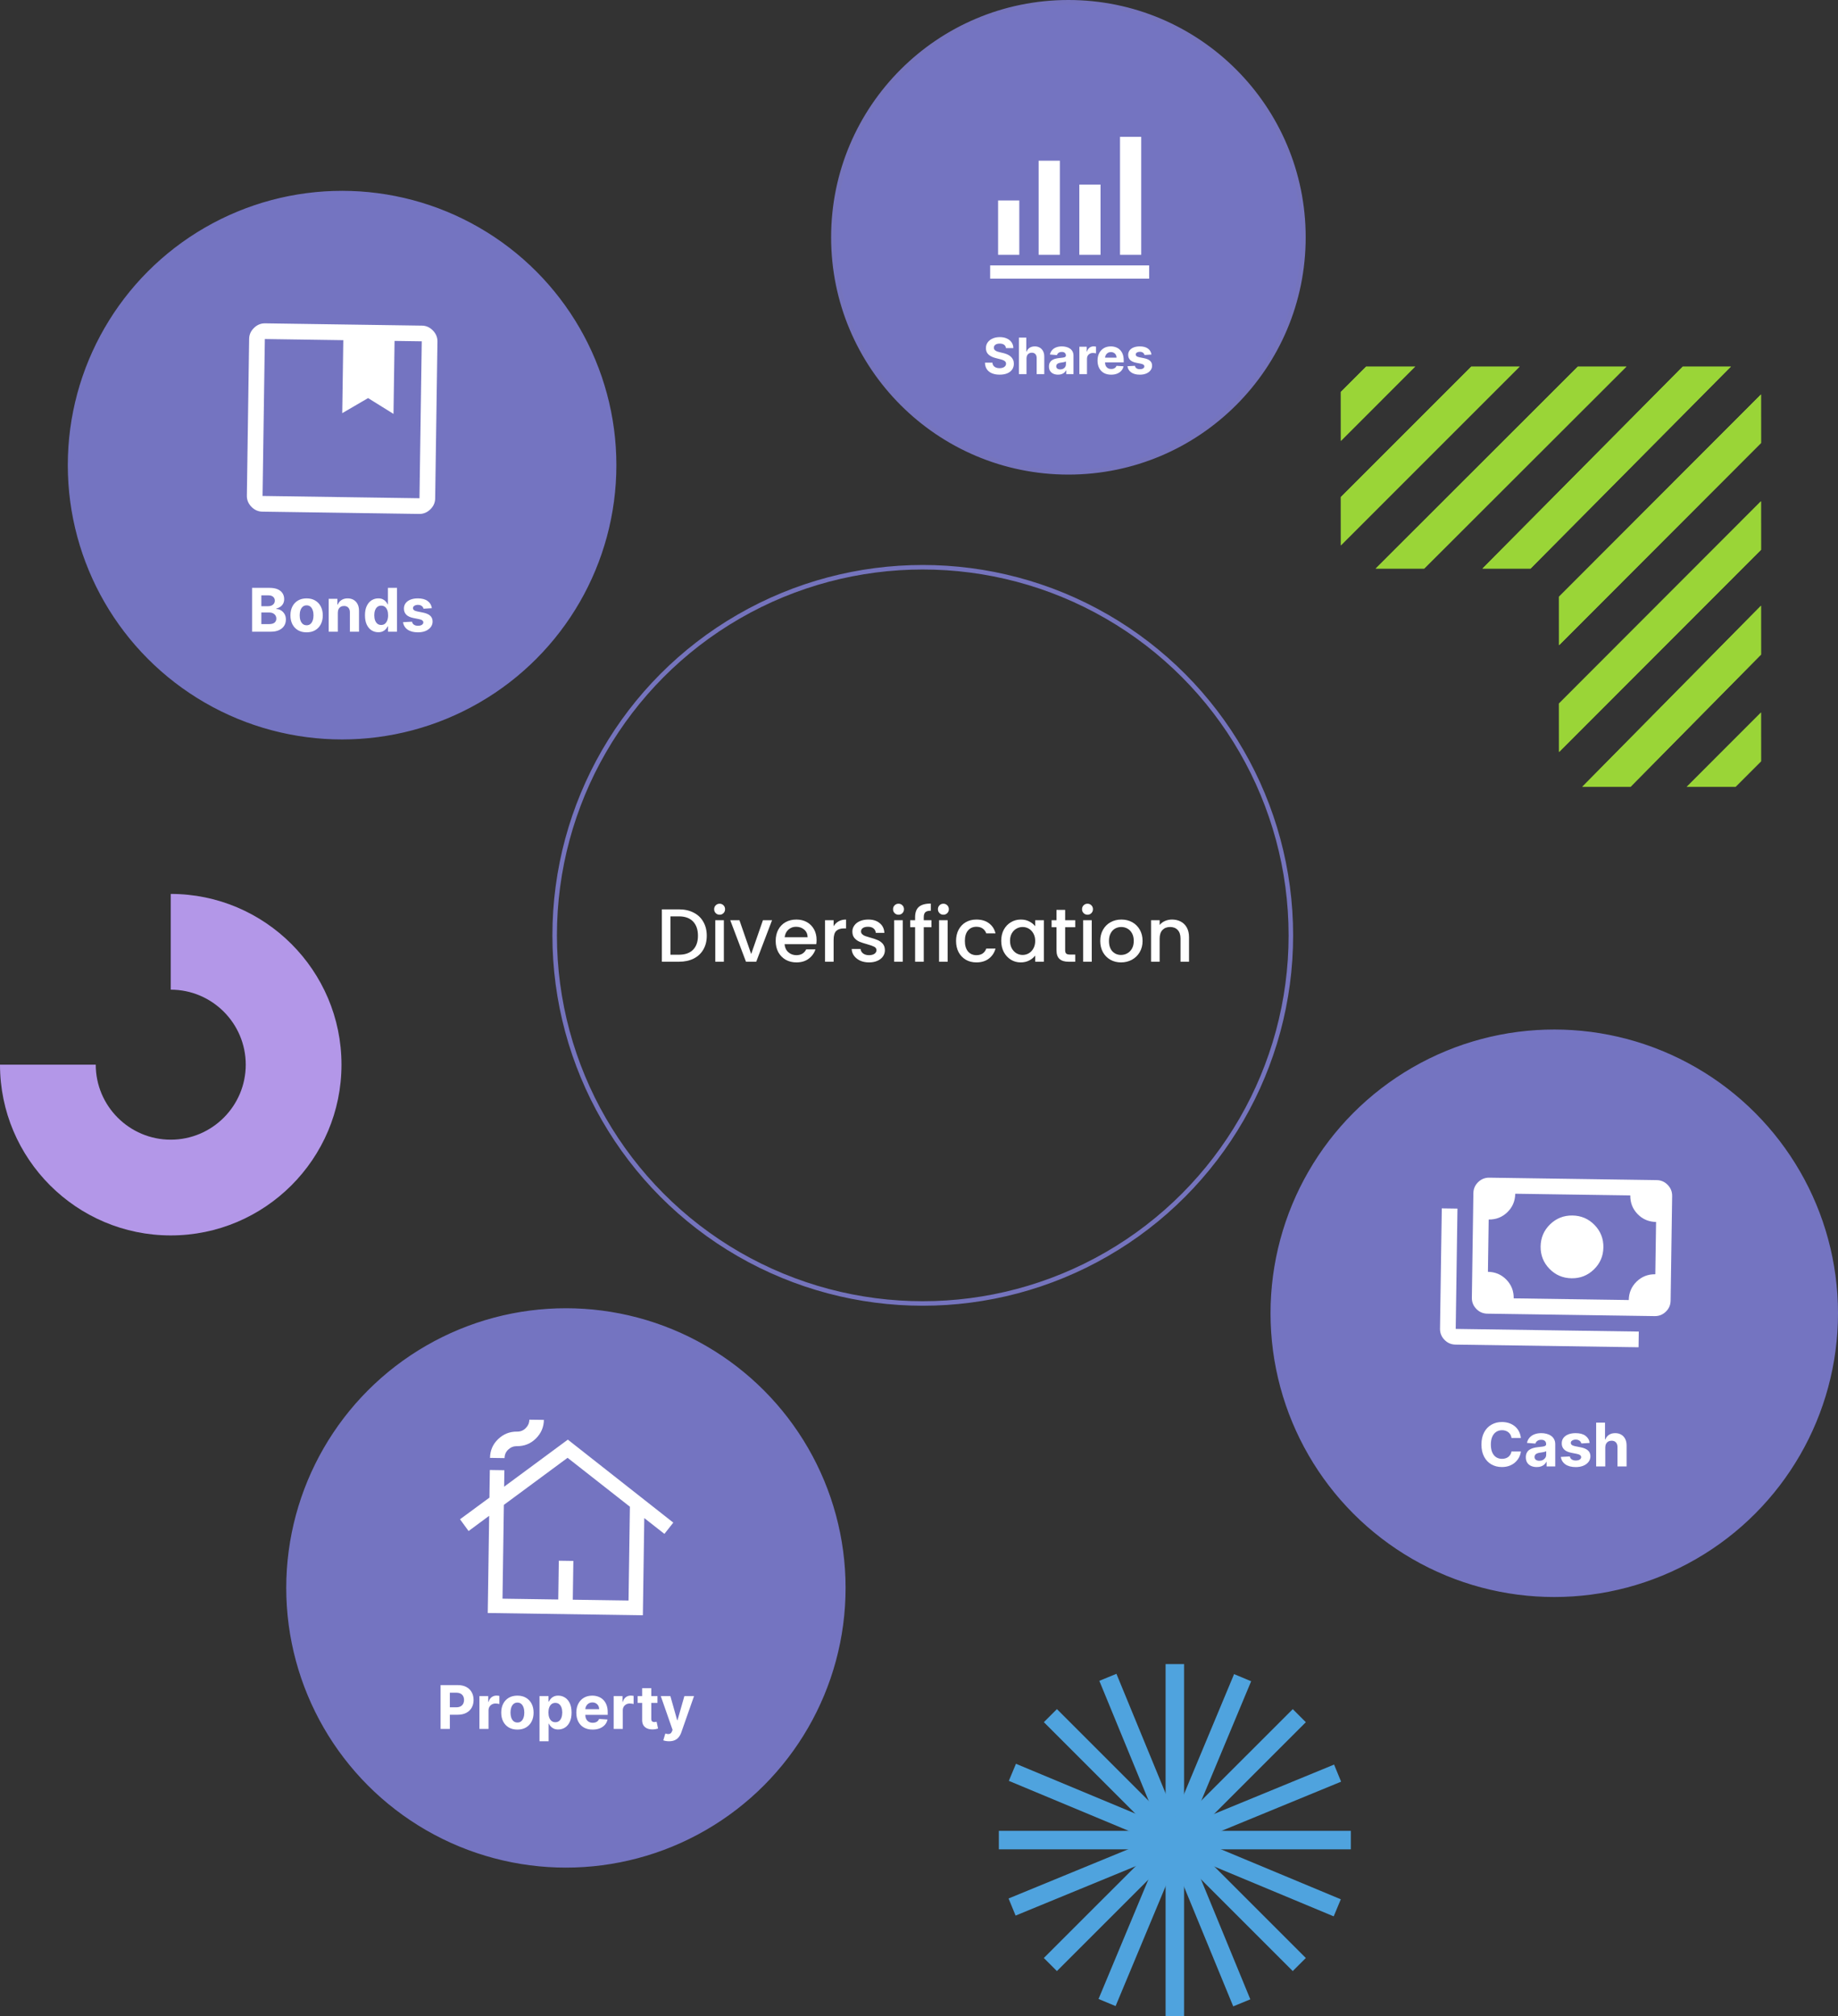 <svg width="732" height="803" viewBox="0 0 732 803" fill="none" xmlns="http://www.w3.org/2000/svg">
    <rect x="0" y="0" width="732" height="803" fill="#333333" stroke="none"/>
    <path d="M68 492C30.505 492 0 461.495 0 424H38.13C38.13 440.469 51.531 453.87 68 453.87C84.469 453.87 97.87 440.469 97.87 424C97.87 407.531 84.469 394.13 68 394.13V356C105.495 356 136 386.505 136 424C136 461.495 105.495 492 68 492Z" fill="#B397E8"/>
    <path d="M701.343 303.189L701.331 283.758L671.758 313.344L691.204 313.332L701.343 303.189Z" fill="#9AD537"/>
    <path d="M701.344 260.685L701.332 241.228L630.153 313.343L649.38 313.331L701.344 260.685Z" fill="#9AD537"/>
    <path d="M701.344 218.954L701.332 199.624L620.908 280.144L620.92 299.475L701.344 218.954Z" fill="#9AD537"/>
    <path d="M701.344 176.42L701.332 157.095L620.908 237.62L620.92 256.946L701.344 176.42Z" fill="#9AD537"/>
    <path d="M689.324 146L670.159 146.012L590.397 226.436L609.569 226.424L689.324 146Z" fill="#9AD537"/>
    <path d="M647.72 146L628.369 146.012L547.868 226.436L567.213 226.424L647.72 146Z" fill="#9AD537"/>
    <path d="M605.19 146L585.936 146.012L534 197.951L534.012 217.19L605.19 146Z" fill="#9AD537"/>
    <path d="M563.586 146L544.071 146.012L534 156.087L534.012 175.586L563.586 146Z" fill="#9AD537"/>
    <path d="M701.343 303.189L701.331 283.758L671.758 313.344L691.204 313.332L701.343 303.189Z" fill="#9AD537"/>
    <path d="M701.344 260.685L701.332 241.228L630.153 313.343L649.38 313.331L701.344 260.685Z" fill="#9AD537"/>
    <path d="M701.344 218.954L701.332 199.624L620.908 280.144L620.92 299.475L701.344 218.954Z" fill="#9AD537"/>
    <path d="M701.344 176.42L701.332 157.095L620.908 237.62L620.92 256.946L701.344 176.42Z" fill="#9AD537"/>
    <path d="M689.324 146L670.159 146.012L590.397 226.436L609.569 226.424L689.324 146Z" fill="#9AD537"/>
    <path d="M647.72 146L628.369 146.012L547.868 226.436L567.213 226.424L647.72 146Z" fill="#9AD537"/>
    <path d="M605.19 146L585.936 146.012L534 197.951L534.012 217.19L605.19 146Z" fill="#9AD537"/>
    <path d="M563.586 146L544.071 146.012L534 156.087L534.012 175.586L563.586 146Z" fill="#9AD537"/>
    <circle cx="425.5" cy="94.5" r="93.6" fill="#7474C1" stroke="#7574BD" stroke-width="1.8"/>
    <mask id="mask0_0_1" style="mask-type:alpha" maskUnits="userSpaceOnUse" x="388" y="45" width="76" height="76">
        <rect x="388" y="45" width="76" height="76" fill="#D9D9D9"/>
    </mask>
    <g mask="url(#mask0_0_1)">
        <path d="M394.334 110.972V105.694H457.667V110.972H394.334ZM397.501 101.472V79.833H405.945V101.472H397.501ZM413.651 101.472V64H422.095V101.472H413.651ZM429.853 101.472V73.5H438.298V101.472H429.853ZM446.056 101.472V54.5H454.501V101.472H446.056Z" fill="white"/>
    </g>
    <path d="M400.631 138.638C400.575 138.065 400.331 137.62 399.9 137.303C399.469 136.985 398.884 136.827 398.146 136.827C397.644 136.827 397.22 136.898 396.874 137.04C396.529 137.177 396.263 137.369 396.079 137.615C395.899 137.861 395.809 138.141 395.809 138.453C395.799 138.714 395.854 138.941 395.972 139.135C396.095 139.329 396.263 139.497 396.477 139.639C396.69 139.777 396.936 139.897 397.215 140.001C397.495 140.101 397.793 140.186 398.11 140.257L399.417 140.57C400.051 140.712 400.634 140.901 401.164 141.138C401.694 141.375 402.154 141.666 402.542 142.011C402.93 142.357 403.231 142.764 403.444 143.233C403.662 143.702 403.773 144.239 403.778 144.845C403.773 145.735 403.546 146.507 403.096 147.161C402.651 147.809 402.007 148.313 401.164 148.673C400.326 149.028 399.315 149.206 398.131 149.206C396.957 149.206 395.934 149.026 395.063 148.666C394.197 148.306 393.52 147.774 393.032 147.068C392.549 146.358 392.296 145.48 392.272 144.433H395.248C395.281 144.921 395.421 145.328 395.667 145.655C395.918 145.977 396.252 146.221 396.668 146.386C397.09 146.547 397.566 146.628 398.096 146.628C398.617 146.628 399.069 146.552 399.452 146.401C399.841 146.249 400.141 146.038 400.354 145.768C400.567 145.499 400.674 145.188 400.674 144.838C400.674 144.511 400.577 144.237 400.383 144.014C400.193 143.792 399.914 143.602 399.545 143.446C399.18 143.29 398.733 143.148 398.202 143.02L396.619 142.622C395.392 142.324 394.424 141.857 393.714 141.223C393.004 140.589 392.651 139.734 392.656 138.659C392.651 137.778 392.885 137.009 393.359 136.351C393.837 135.693 394.493 135.179 395.326 134.81C396.159 134.44 397.106 134.256 398.167 134.256C399.246 134.256 400.189 134.44 400.994 134.81C401.803 135.179 402.433 135.693 402.883 136.351C403.333 137.009 403.565 137.771 403.579 138.638H400.631ZM408.815 142.693V149H405.789V134.455H408.73V140.016H408.858C409.104 139.372 409.502 138.867 410.051 138.503C410.6 138.134 411.289 137.949 412.118 137.949C412.875 137.949 413.536 138.115 414.099 138.446C414.667 138.773 415.108 139.244 415.42 139.859C415.737 140.47 415.894 141.202 415.889 142.054V149H412.863V142.594C412.868 141.921 412.698 141.398 412.352 141.024C412.011 140.65 411.533 140.463 410.917 140.463C410.505 140.463 410.141 140.551 409.824 140.726C409.511 140.901 409.265 141.157 409.085 141.493C408.91 141.824 408.82 142.224 408.815 142.693ZM421.381 149.206C420.685 149.206 420.064 149.085 419.52 148.844C418.975 148.598 418.545 148.235 418.227 147.757C417.915 147.274 417.759 146.673 417.759 145.953C417.759 145.347 417.87 144.838 418.092 144.426C418.315 144.014 418.618 143.683 419.001 143.432C419.385 143.181 419.821 142.991 420.308 142.864C420.801 142.736 421.317 142.646 421.857 142.594C422.491 142.527 423.002 142.466 423.391 142.409C423.779 142.348 424.061 142.258 424.236 142.139C424.411 142.021 424.499 141.846 424.499 141.614V141.571C424.499 141.121 424.357 140.773 424.072 140.527C423.793 140.281 423.395 140.158 422.879 140.158C422.335 140.158 421.902 140.278 421.58 140.52C421.258 140.757 421.045 141.055 420.94 141.415L418.142 141.188C418.284 140.525 418.563 139.952 418.98 139.469C419.397 138.981 419.934 138.607 420.592 138.347C421.255 138.081 422.022 137.949 422.893 137.949C423.5 137.949 424.08 138.02 424.634 138.162C425.192 138.304 425.687 138.524 426.118 138.822C426.554 139.121 426.897 139.504 427.148 139.973C427.399 140.437 427.524 140.993 427.524 141.642V149H424.655V147.487H424.57C424.394 147.828 424.16 148.129 423.866 148.389C423.573 148.645 423.22 148.846 422.808 148.993C422.396 149.135 421.92 149.206 421.381 149.206ZM422.247 147.118C422.692 147.118 423.085 147.03 423.426 146.855C423.767 146.675 424.035 146.434 424.229 146.131C424.423 145.828 424.52 145.484 424.52 145.101V143.943C424.425 144.005 424.295 144.062 424.129 144.114C423.968 144.161 423.786 144.206 423.582 144.249C423.379 144.286 423.175 144.322 422.972 144.355C422.768 144.384 422.583 144.41 422.418 144.433C422.063 144.485 421.752 144.568 421.487 144.682C421.222 144.795 421.016 144.949 420.869 145.143C420.723 145.333 420.649 145.57 420.649 145.854C420.649 146.266 420.798 146.58 421.097 146.798C421.4 147.011 421.783 147.118 422.247 147.118ZM429.871 149V138.091H432.805V139.994H432.918C433.117 139.317 433.451 138.806 433.92 138.46C434.388 138.11 434.928 137.935 435.539 137.935C435.691 137.935 435.854 137.944 436.029 137.963C436.204 137.982 436.358 138.008 436.491 138.041V140.726C436.349 140.683 436.152 140.645 435.901 140.612C435.65 140.579 435.421 140.562 435.212 140.562C434.767 140.562 434.37 140.66 434.019 140.854C433.674 141.043 433.399 141.308 433.195 141.649C432.996 141.99 432.897 142.383 432.897 142.828V149H429.871ZM442.519 149.213C441.397 149.213 440.431 148.986 439.621 148.531C438.816 148.072 438.196 147.423 437.76 146.585C437.325 145.742 437.107 144.746 437.107 143.595C437.107 142.473 437.325 141.488 437.76 140.641C438.196 139.793 438.809 139.133 439.6 138.659C440.395 138.186 441.328 137.949 442.398 137.949C443.118 137.949 443.788 138.065 444.408 138.297C445.033 138.524 445.578 138.867 446.042 139.327C446.51 139.786 446.875 140.364 447.135 141.06C447.396 141.751 447.526 142.561 447.526 143.489V144.32H438.314V142.445H444.678C444.678 142.009 444.583 141.623 444.394 141.287C444.204 140.951 443.942 140.688 443.605 140.499C443.274 140.304 442.888 140.207 442.448 140.207C441.989 140.207 441.581 140.314 441.226 140.527C440.876 140.735 440.601 141.017 440.402 141.372C440.203 141.723 440.102 142.113 440.097 142.544V144.327C440.097 144.866 440.196 145.333 440.395 145.726C440.599 146.119 440.885 146.422 441.255 146.635C441.624 146.848 442.062 146.955 442.569 146.955C442.905 146.955 443.212 146.907 443.492 146.812C443.771 146.718 444.01 146.576 444.209 146.386C444.408 146.197 444.56 145.965 444.664 145.69L447.462 145.875C447.32 146.547 447.029 147.134 446.588 147.636C446.153 148.134 445.589 148.522 444.898 148.801C444.212 149.076 443.418 149.213 442.519 149.213ZM458.577 141.202L455.807 141.372C455.76 141.135 455.658 140.922 455.502 140.733C455.346 140.539 455.14 140.385 454.884 140.271C454.633 140.153 454.332 140.094 453.982 140.094C453.513 140.094 453.118 140.193 452.796 140.392C452.474 140.586 452.313 140.847 452.313 141.173C452.313 141.434 452.417 141.654 452.625 141.834C452.834 142.014 453.191 142.158 453.698 142.267L455.672 142.665C456.733 142.883 457.524 143.233 458.044 143.716C458.565 144.199 458.826 144.833 458.826 145.619C458.826 146.334 458.615 146.962 458.194 147.501C457.777 148.041 457.204 148.463 456.475 148.766C455.75 149.064 454.915 149.213 453.968 149.213C452.524 149.213 451.373 148.912 450.516 148.311C449.664 147.705 449.164 146.881 449.017 145.839L451.993 145.683C452.083 146.124 452.301 146.46 452.647 146.692C452.992 146.919 453.435 147.033 453.975 147.033C454.505 147.033 454.931 146.931 455.253 146.727C455.58 146.519 455.746 146.251 455.75 145.925C455.746 145.65 455.63 145.425 455.402 145.25C455.175 145.07 454.825 144.933 454.351 144.838L452.462 144.462C451.397 144.249 450.604 143.879 450.083 143.354C449.567 142.828 449.309 142.158 449.309 141.344C449.309 140.643 449.498 140.039 449.877 139.533C450.26 139.026 450.798 138.635 451.489 138.361C452.185 138.086 452.999 137.949 453.932 137.949C455.31 137.949 456.394 138.24 457.185 138.822C457.98 139.405 458.444 140.198 458.577 141.202Z" fill="white"/>
    <circle cx="225.381" cy="632.381" r="110.481" fill="#7474C1" stroke="#7474C1" stroke-width="1.8"/>
    <mask id="mask1_0_1" style="mask-type:alpha" maskUnits="userSpaceOnUse" x="178" y="561" width="95" height="95">
        <rect x="179.984" y="561.065" width="92.673" height="92.673" transform="rotate(0.834 179.984 561.065)" fill="white"/>
    </mask>
    <g mask="url(#mask1_0_1)">
        <path d="M194.25 642.371L194.814 603.664L186.616 609.724L183.208 605.04L194.919 596.425L195.079 585.421L200.87 585.506L200.775 592.069L226.149 573.323L268.148 606.373L264.607 610.859L256.589 604.563L256.026 643.27L194.25 642.371ZM200.126 636.663L222.327 636.987L222.551 621.543L228.343 621.627L228.118 637.071L250.319 637.394L250.862 600.039L226.044 580.562L200.67 599.309L200.126 636.663ZM195.149 580.595C195.192 577.635 196.275 575.141 198.396 573.112C200.517 571.083 203.026 570.09 205.921 570.132C207.289 570.152 208.442 569.686 209.381 568.734C210.32 567.782 210.799 566.663 210.818 565.376L216.609 565.46C216.567 568.356 215.499 570.834 213.404 572.896C211.309 574.957 208.786 575.966 205.837 575.923C204.55 575.905 203.417 576.351 202.439 577.262C201.46 578.173 200.961 579.312 200.941 580.679L195.149 580.595Z" fill="white"/>
    </g>
    <path d="M175.465 688.538V671.084H182.351C183.675 671.084 184.803 671.336 185.735 671.842C186.667 672.342 187.377 673.038 187.865 673.93C188.36 674.816 188.607 675.839 188.607 676.998C188.607 678.157 188.357 679.18 187.857 680.066C187.357 680.953 186.632 681.643 185.684 682.138C184.74 682.632 183.598 682.879 182.257 682.879H177.868V679.922H181.661C182.371 679.922 182.956 679.799 183.417 679.555C183.882 679.305 184.229 678.961 184.456 678.524C184.689 678.081 184.806 677.572 184.806 676.998C184.806 676.419 184.689 675.913 184.456 675.481C184.229 675.044 183.882 674.706 183.417 674.467C182.951 674.223 182.36 674.101 181.644 674.101H179.155V688.538H175.465ZM190.936 688.538V675.447H194.456V677.731H194.592C194.831 676.919 195.231 676.305 195.794 675.89C196.356 675.47 197.004 675.26 197.737 675.26C197.919 675.26 198.115 675.271 198.325 675.294C198.535 675.316 198.72 675.348 198.879 675.388V678.609C198.708 678.558 198.473 678.513 198.172 678.473C197.87 678.433 197.595 678.413 197.345 678.413C196.811 678.413 196.333 678.53 195.913 678.763C195.498 678.99 195.169 679.308 194.924 679.717C194.686 680.126 194.566 680.598 194.566 681.132V688.538H190.936ZM206.061 688.794C204.738 688.794 203.593 688.513 202.627 687.95C201.667 687.382 200.925 686.592 200.402 685.581C199.88 684.564 199.618 683.385 199.618 682.044C199.618 680.691 199.88 679.51 200.402 678.498C200.925 677.481 201.667 676.691 202.627 676.129C203.593 675.561 204.738 675.277 206.061 675.277C207.385 675.277 208.527 675.561 209.488 676.129C210.453 676.691 211.198 677.481 211.721 678.498C212.243 679.51 212.505 680.691 212.505 682.044C212.505 683.385 212.243 684.564 211.721 685.581C211.198 686.592 210.453 687.382 209.488 687.95C208.527 688.513 207.385 688.794 206.061 688.794ZM206.078 685.981C206.681 685.981 207.184 685.811 207.587 685.47C207.99 685.123 208.294 684.652 208.499 684.055C208.709 683.459 208.814 682.78 208.814 682.018C208.814 681.257 208.709 680.578 208.499 679.981C208.294 679.385 207.99 678.913 207.587 678.566C207.184 678.22 206.681 678.047 206.078 678.047C205.471 678.047 204.959 678.22 204.544 678.566C204.135 678.913 203.826 679.385 203.615 679.981C203.411 680.578 203.309 681.257 203.309 682.018C203.309 682.78 203.411 683.459 203.615 684.055C203.826 684.652 204.135 685.123 204.544 685.47C204.959 685.811 205.471 685.981 206.078 685.981ZM214.865 693.447V675.447H218.445V677.646H218.607C218.766 677.294 218.996 676.936 219.297 676.572C219.604 676.203 220.002 675.896 220.49 675.652C220.985 675.402 221.598 675.277 222.331 675.277C223.286 675.277 224.167 675.527 224.973 676.027C225.78 676.521 226.425 677.268 226.908 678.268C227.391 679.263 227.632 680.51 227.632 682.01C227.632 683.47 227.397 684.703 226.925 685.709C226.459 686.709 225.823 687.467 225.016 687.984C224.215 688.495 223.317 688.751 222.323 688.751C221.618 688.751 221.019 688.635 220.525 688.402C220.036 688.169 219.635 687.876 219.323 687.524C219.01 687.166 218.772 686.805 218.607 686.441H218.496V693.447H214.865ZM218.419 681.993C218.419 682.771 218.527 683.45 218.743 684.03C218.959 684.609 219.272 685.061 219.681 685.385C220.09 685.703 220.587 685.862 221.172 685.862C221.763 685.862 222.263 685.7 222.672 685.376C223.081 685.047 223.391 684.592 223.601 684.013C223.817 683.427 223.925 682.754 223.925 681.993C223.925 681.237 223.82 680.572 223.61 679.998C223.4 679.424 223.09 678.976 222.681 678.652C222.272 678.328 221.769 678.166 221.172 678.166C220.581 678.166 220.081 678.322 219.672 678.635C219.269 678.947 218.959 679.39 218.743 679.964C218.527 680.538 218.419 681.214 218.419 681.993ZM236.019 688.794C234.672 688.794 233.513 688.521 232.542 687.976C231.576 687.424 230.831 686.646 230.309 685.64C229.786 684.629 229.525 683.433 229.525 682.052C229.525 680.706 229.786 679.524 230.309 678.507C230.831 677.49 231.567 676.697 232.516 676.129C233.471 675.561 234.59 675.277 235.874 675.277C236.738 675.277 237.542 675.416 238.286 675.694C239.036 675.967 239.689 676.379 240.246 676.93C240.809 677.481 241.246 678.174 241.559 679.01C241.871 679.839 242.027 680.811 242.027 681.924V682.922H230.973V680.672H238.61C238.61 680.149 238.496 679.686 238.269 679.282C238.042 678.879 237.726 678.564 237.323 678.336C236.925 678.103 236.462 677.987 235.934 677.987C235.382 677.987 234.894 678.115 234.468 678.37C234.047 678.62 233.718 678.959 233.479 679.385C233.24 679.805 233.118 680.274 233.113 680.791V682.93C233.113 683.578 233.232 684.138 233.471 684.609C233.715 685.081 234.059 685.444 234.502 685.7C234.945 685.956 235.471 686.084 236.078 686.084C236.482 686.084 236.851 686.027 237.186 685.913C237.522 685.799 237.809 685.629 238.047 685.402C238.286 685.174 238.468 684.896 238.593 684.566L241.951 684.788C241.78 685.595 241.431 686.299 240.902 686.902C240.38 687.498 239.703 687.964 238.874 688.299C238.05 688.629 237.098 688.794 236.019 688.794ZM244.397 688.538V675.447H247.917V677.731H248.053C248.292 676.919 248.692 676.305 249.255 675.89C249.817 675.47 250.465 675.26 251.198 675.26C251.38 675.26 251.576 675.271 251.786 675.294C251.996 675.316 252.181 675.348 252.34 675.388V678.609C252.169 678.558 251.934 678.513 251.632 678.473C251.331 678.433 251.056 678.413 250.806 678.413C250.272 678.413 249.794 678.53 249.374 678.763C248.959 678.99 248.63 679.308 248.385 679.717C248.147 680.126 248.027 680.598 248.027 681.132V688.538H244.397ZM261.836 675.447V678.174H253.953V675.447H261.836ZM255.743 672.311H259.373V684.515C259.373 684.851 259.424 685.112 259.527 685.299C259.629 685.481 259.771 685.609 259.953 685.683C260.14 685.757 260.356 685.794 260.6 685.794C260.771 685.794 260.941 685.78 261.112 685.751C261.282 685.717 261.413 685.691 261.504 685.674L262.075 688.376C261.893 688.433 261.637 688.498 261.308 688.572C260.978 688.652 260.578 688.7 260.106 688.717C259.231 688.751 258.464 688.635 257.805 688.368C257.152 688.101 256.643 687.686 256.279 687.123C255.916 686.561 255.737 685.851 255.743 684.993V672.311ZM266.443 693.447C265.983 693.447 265.551 693.41 265.147 693.336C264.75 693.268 264.42 693.18 264.159 693.072L264.977 690.362C265.403 690.493 265.787 690.564 266.127 690.575C266.474 690.586 266.772 690.507 267.022 690.336C267.278 690.166 267.485 689.876 267.645 689.467L267.858 688.913L263.162 675.447H266.98L269.69 685.061H269.826L272.562 675.447H276.406L271.318 689.953C271.074 690.657 270.741 691.271 270.321 691.794C269.906 692.322 269.38 692.728 268.744 693.013C268.108 693.302 267.341 693.447 266.443 693.447Z" fill="white"/>
    <circle cx="619" cy="523" r="111.845" fill="#7474C1" stroke="#7474C1" stroke-width="2.311"/>
    <path d="M605.707 572.656H601.974C601.906 572.173 601.766 571.744 601.556 571.369C601.346 570.989 601.076 570.665 600.746 570.398C600.417 570.131 600.036 569.926 599.604 569.784C599.178 569.642 598.715 569.571 598.215 569.571C597.312 569.571 596.525 569.795 595.854 570.244C595.184 570.687 594.664 571.335 594.295 572.188C593.925 573.034 593.741 574.062 593.741 575.273C593.741 576.517 593.925 577.562 594.295 578.409C594.67 579.256 595.192 579.895 595.863 580.327C596.533 580.759 597.309 580.974 598.19 580.974C598.684 580.974 599.141 580.909 599.562 580.778C599.988 580.648 600.366 580.457 600.695 580.207C601.025 579.952 601.298 579.642 601.513 579.278C601.735 578.915 601.888 578.5 601.974 578.034L605.707 578.051C605.61 578.852 605.369 579.625 604.982 580.369C604.602 581.108 604.087 581.77 603.44 582.355C602.798 582.935 602.031 583.395 601.138 583.736C600.252 584.071 599.249 584.239 598.13 584.239C596.573 584.239 595.181 583.886 593.954 583.182C592.732 582.477 591.766 581.457 591.056 580.122C590.352 578.787 589.999 577.17 589.999 575.273C589.999 573.369 590.357 571.75 591.073 570.415C591.789 569.08 592.761 568.062 593.988 567.364C595.215 566.659 596.596 566.307 598.13 566.307C599.141 566.307 600.079 566.449 600.942 566.733C601.812 567.017 602.582 567.432 603.252 567.977C603.923 568.517 604.468 569.179 604.888 569.963C605.315 570.747 605.587 571.645 605.707 572.656ZM612.018 584.247C611.183 584.247 610.438 584.102 609.785 583.812C609.131 583.517 608.614 583.082 608.234 582.509C607.859 581.929 607.671 581.207 607.671 580.344C607.671 579.616 607.805 579.006 608.072 578.511C608.339 578.017 608.702 577.619 609.163 577.318C609.623 577.017 610.146 576.79 610.731 576.636C611.322 576.483 611.941 576.375 612.589 576.312C613.35 576.233 613.964 576.159 614.43 576.091C614.896 576.017 615.234 575.909 615.444 575.767C615.654 575.625 615.759 575.415 615.759 575.136V575.085C615.759 574.545 615.589 574.128 615.248 573.832C614.913 573.537 614.435 573.389 613.816 573.389C613.163 573.389 612.643 573.534 612.256 573.824C611.87 574.108 611.614 574.466 611.489 574.898L608.131 574.625C608.302 573.83 608.637 573.142 609.137 572.562C609.637 571.977 610.282 571.528 611.072 571.216C611.867 570.898 612.788 570.739 613.833 570.739C614.56 570.739 615.256 570.824 615.921 570.994C616.592 571.165 617.185 571.429 617.702 571.787C618.225 572.145 618.637 572.605 618.938 573.168C619.239 573.724 619.39 574.392 619.39 575.17V584H615.947V582.185H615.844C615.634 582.594 615.353 582.955 615.001 583.267C614.648 583.574 614.225 583.815 613.731 583.991C613.237 584.162 612.665 584.247 612.018 584.247ZM613.058 581.741C613.592 581.741 614.063 581.636 614.472 581.426C614.881 581.21 615.202 580.92 615.435 580.557C615.668 580.193 615.785 579.781 615.785 579.321V577.932C615.671 578.006 615.515 578.074 615.316 578.136C615.123 578.193 614.904 578.247 614.66 578.298C614.415 578.344 614.171 578.386 613.927 578.426C613.683 578.46 613.461 578.491 613.262 578.52C612.836 578.582 612.464 578.682 612.146 578.818C611.827 578.955 611.58 579.139 611.404 579.372C611.228 579.599 611.14 579.884 611.14 580.224C611.14 580.719 611.319 581.097 611.677 581.358C612.04 581.614 612.501 581.741 613.058 581.741ZM633.099 574.642L629.775 574.847C629.718 574.562 629.596 574.307 629.408 574.08C629.221 573.847 628.974 573.662 628.667 573.526C628.366 573.384 628.005 573.312 627.585 573.312C627.022 573.312 626.548 573.432 626.161 573.67C625.775 573.903 625.582 574.216 625.582 574.608C625.582 574.92 625.707 575.185 625.957 575.401C626.207 575.616 626.636 575.79 627.244 575.92L629.613 576.398C630.886 576.659 631.835 577.08 632.46 577.659C633.085 578.239 633.397 579 633.397 579.943C633.397 580.801 633.144 581.554 632.638 582.202C632.138 582.849 631.451 583.355 630.576 583.719C629.707 584.077 628.704 584.256 627.567 584.256C625.835 584.256 624.454 583.895 623.425 583.173C622.403 582.446 621.803 581.457 621.627 580.207L625.198 580.02C625.306 580.548 625.567 580.952 625.982 581.23C626.397 581.503 626.928 581.639 627.576 581.639C628.212 581.639 628.724 581.517 629.11 581.273C629.502 581.023 629.701 580.702 629.707 580.31C629.701 579.98 629.562 579.71 629.289 579.5C629.016 579.284 628.596 579.119 628.028 579.006L625.761 578.554C624.482 578.298 623.531 577.855 622.906 577.224C622.286 576.594 621.977 575.79 621.977 574.812C621.977 573.972 622.204 573.247 622.658 572.639C623.119 572.031 623.763 571.562 624.593 571.233C625.428 570.903 626.406 570.739 627.525 570.739C629.178 570.739 630.479 571.088 631.428 571.787C632.383 572.486 632.94 573.437 633.099 574.642ZM639.314 576.432V584H635.683V566.545H639.212V573.219H639.365C639.661 572.446 640.138 571.841 640.797 571.403C641.456 570.96 642.283 570.739 643.277 570.739C644.186 570.739 644.979 570.938 645.655 571.335C646.337 571.727 646.865 572.293 647.24 573.031C647.621 573.764 647.808 574.642 647.803 575.665V584H644.172V576.312C644.178 575.506 643.973 574.878 643.558 574.429C643.149 573.98 642.575 573.756 641.837 573.756C641.342 573.756 640.905 573.861 640.524 574.071C640.149 574.281 639.854 574.588 639.638 574.991C639.428 575.389 639.32 575.869 639.314 576.432Z" fill="white"/>
    <mask id="mask2_0_1" style="mask-type:alpha" maskUnits="userSpaceOnUse" x="569" y="452" width="102" height="102">
        <rect x="570.455" y="452" width="100" height="100" transform="rotate(0.834 570.455 452)" fill="white"/>
    </mask>
    <g mask="url(#mask2_0_1)">
        <path d="M625.882 509.063C622.41 509.012 619.477 507.754 617.082 505.289C614.687 502.823 613.514 499.854 613.565 496.382C613.616 492.911 614.874 489.977 617.339 487.582C619.805 485.187 622.774 484.015 626.246 484.066C629.717 484.116 632.651 485.374 635.046 487.84C637.441 490.305 638.613 493.274 638.562 496.746C638.512 500.218 637.254 503.151 634.788 505.546C632.322 507.941 629.354 509.113 625.882 509.063ZM592.34 523.16C590.621 523.135 589.159 522.501 587.953 521.26C586.747 520.018 586.156 518.538 586.181 516.819L586.788 475.157C586.813 473.439 587.446 471.976 588.688 470.77C589.929 469.564 591.409 468.974 593.128 468.999L659.788 469.969C661.506 469.994 662.968 470.627 664.174 471.869C665.38 473.11 665.971 474.59 665.946 476.309L665.34 517.971C665.315 519.69 664.681 521.152 663.44 522.358C662.198 523.564 660.718 524.155 658.999 524.13L592.34 523.16ZM602.846 517.062L648.675 517.729C648.717 514.812 649.76 512.362 651.803 510.378C653.846 508.393 656.326 507.422 659.242 507.465L659.545 486.634C656.629 486.591 654.178 485.548 652.194 483.506C650.21 481.463 649.239 478.983 649.281 476.067L603.453 475.4C603.41 478.316 602.367 480.766 600.324 482.751C598.281 484.735 595.802 485.706 592.885 485.664L592.582 506.495C595.499 506.537 597.949 507.58 599.933 509.623C601.918 511.666 602.889 514.146 602.846 517.062ZM652.568 536.537L579.659 535.477C577.941 535.452 576.478 534.818 575.272 533.577C574.066 532.335 573.476 530.855 573.501 529.136L574.198 481.225L580.447 481.316L579.75 529.227L652.659 530.288L652.568 536.537Z" fill="white"/>
    </g>
    <path d="M471.572 662.714H464.209V802.891H471.572V662.714Z" fill="#4FA3DE"/>
    <path d="M537.978 729.121H397.801V736.485H537.978V729.121Z" fill="#4FA3DE"/>
    <path d="M514.857 680.653L415.719 779.756L420.925 784.964L520.062 685.86L514.857 680.653Z" fill="#4FA3DE"/>
    <path d="M420.933 680.638L415.727 685.845L514.847 784.965L520.054 779.759L420.933 680.638Z" fill="#4FA3DE"/>
    <path d="M491.484 666.708L437.502 796.075L444.297 798.91L498.28 669.544L491.484 666.708Z" fill="#4FA3DE"/>
    <path d="M404.614 702.42L401.779 709.216L531.155 763.176L533.99 756.38L404.614 702.42Z" fill="#4FA3DE"/>
    <path d="M531.308 702.731L401.67 756.058L404.471 762.868L534.109 709.541L531.308 702.731Z" fill="#4FA3DE"/>
    <path d="M444.628 666.58L437.818 669.381L491.145 799.019L497.955 796.218L444.628 666.58Z" fill="#4FA3DE"/>
    <circle cx="136.24" cy="185.24" r="108.049" fill="#7474C1" stroke="#7474C1" stroke-width="2.381"/>
    <path d="M100.392 251.566V234.112H107.381C108.665 234.112 109.736 234.302 110.594 234.683C111.452 235.064 112.097 235.592 112.528 236.268C112.96 236.939 113.176 237.711 113.176 238.586C113.176 239.268 113.04 239.868 112.767 240.385C112.494 240.896 112.119 241.316 111.642 241.646C111.17 241.97 110.631 242.2 110.023 242.336V242.507C110.688 242.535 111.31 242.723 111.889 243.069C112.474 243.416 112.949 243.902 113.312 244.527C113.676 245.146 113.858 245.885 113.858 246.743C113.858 247.669 113.628 248.495 113.168 249.223C112.713 249.944 112.04 250.515 111.148 250.936C110.256 251.356 109.156 251.566 107.849 251.566H100.392ZM104.082 248.549H107.091C108.119 248.549 108.869 248.353 109.341 247.961C109.813 247.564 110.048 247.035 110.048 246.376C110.048 245.893 109.932 245.467 109.699 245.098C109.466 244.728 109.134 244.439 108.702 244.228C108.276 244.018 107.767 243.913 107.176 243.913H104.082V248.549ZM104.082 241.416H106.818C107.324 241.416 107.773 241.328 108.165 241.152C108.563 240.97 108.875 240.714 109.102 240.385C109.335 240.055 109.452 239.66 109.452 239.2C109.452 238.569 109.227 238.061 108.778 237.674C108.335 237.288 107.705 237.095 106.886 237.095H104.082V241.416ZM122.106 251.822C120.782 251.822 119.637 251.541 118.671 250.978C117.711 250.41 116.969 249.62 116.447 248.609C115.924 247.592 115.663 246.413 115.663 245.072C115.663 243.72 115.924 242.538 116.447 241.527C116.969 240.51 117.711 239.72 118.671 239.157C119.637 238.589 120.782 238.305 122.106 238.305C123.43 238.305 124.572 238.589 125.532 239.157C126.498 239.72 127.242 240.51 127.765 241.527C128.288 242.538 128.549 243.72 128.549 245.072C128.549 246.413 128.288 247.592 127.765 248.609C127.242 249.62 126.498 250.41 125.532 250.978C124.572 251.541 123.43 251.822 122.106 251.822ZM122.123 249.01C122.725 249.01 123.228 248.839 123.631 248.498C124.035 248.152 124.339 247.68 124.543 247.083C124.754 246.487 124.859 245.808 124.859 245.047C124.859 244.285 124.754 243.606 124.543 243.01C124.339 242.413 124.035 241.941 123.631 241.595C123.228 241.248 122.725 241.075 122.123 241.075C121.515 241.075 121.004 241.248 120.589 241.595C120.18 241.941 119.87 242.413 119.66 243.01C119.455 243.606 119.353 244.285 119.353 245.047C119.353 245.808 119.455 246.487 119.66 247.083C119.87 247.68 120.18 248.152 120.589 248.498C121.004 248.839 121.515 249.01 122.123 249.01ZM134.54 243.998V251.566H130.91V238.475H134.37V240.785H134.523C134.813 240.024 135.299 239.422 135.981 238.978C136.663 238.529 137.489 238.305 138.461 238.305C139.37 238.305 140.163 238.504 140.839 238.902C141.515 239.299 142.04 239.868 142.415 240.606C142.79 241.339 142.978 242.214 142.978 243.231V251.566H139.347V243.879C139.353 243.078 139.148 242.453 138.734 242.004C138.319 241.549 137.748 241.322 137.021 241.322C136.532 241.322 136.1 241.427 135.725 241.637C135.356 241.848 135.066 242.154 134.856 242.558C134.651 242.956 134.546 243.436 134.54 243.998ZM150.663 251.779C149.669 251.779 148.768 251.524 147.962 251.012C147.161 250.495 146.524 249.737 146.053 248.737C145.587 247.731 145.354 246.498 145.354 245.038C145.354 243.538 145.595 242.291 146.078 241.297C146.561 240.297 147.203 239.549 148.004 239.055C148.811 238.555 149.695 238.305 150.655 238.305C151.388 238.305 151.999 238.43 152.487 238.68C152.982 238.924 153.379 239.231 153.68 239.6C153.987 239.964 154.22 240.322 154.379 240.674H154.49V234.112H158.112V251.566H154.533V249.47H154.379C154.209 249.833 153.967 250.194 153.655 250.552C153.348 250.904 152.947 251.197 152.453 251.43C151.964 251.663 151.368 251.779 150.663 251.779ZM151.814 248.89C152.399 248.89 152.893 248.731 153.297 248.413C153.706 248.089 154.018 247.637 154.234 247.058C154.456 246.478 154.567 245.799 154.567 245.021C154.567 244.243 154.459 243.566 154.243 242.993C154.027 242.419 153.714 241.975 153.305 241.663C152.896 241.35 152.399 241.194 151.814 241.194C151.217 241.194 150.714 241.356 150.305 241.68C149.896 242.004 149.587 242.453 149.376 243.027C149.166 243.6 149.061 244.265 149.061 245.021C149.061 245.782 149.166 246.456 149.376 247.041C149.592 247.62 149.902 248.075 150.305 248.404C150.714 248.728 151.217 248.89 151.814 248.89ZM171.989 242.208L168.665 242.413C168.609 242.129 168.487 241.873 168.299 241.646C168.112 241.413 167.864 241.228 167.558 241.092C167.256 240.95 166.896 240.879 166.475 240.879C165.913 240.879 165.438 240.998 165.052 241.237C164.665 241.47 164.472 241.782 164.472 242.174C164.472 242.487 164.597 242.751 164.847 242.967C165.097 243.183 165.526 243.356 166.134 243.487L168.504 243.964C169.776 244.225 170.725 244.646 171.35 245.225C171.975 245.805 172.288 246.566 172.288 247.51C172.288 248.368 172.035 249.12 171.529 249.768C171.029 250.416 170.342 250.922 169.467 251.285C168.597 251.643 167.594 251.822 166.458 251.822C164.725 251.822 163.344 251.461 162.316 250.74C161.293 250.012 160.694 249.024 160.518 247.774L164.089 247.586C164.197 248.115 164.458 248.518 164.873 248.797C165.288 249.069 165.819 249.206 166.467 249.206C167.103 249.206 167.614 249.083 168.001 248.839C168.393 248.589 168.592 248.268 168.597 247.876C168.592 247.547 168.452 247.277 168.18 247.066C167.907 246.85 167.487 246.686 166.918 246.572L164.651 246.12C163.373 245.865 162.421 245.422 161.796 244.791C161.177 244.16 160.867 243.356 160.867 242.379C160.867 241.538 161.094 240.814 161.549 240.206C162.009 239.598 162.654 239.129 163.484 238.799C164.319 238.47 165.296 238.305 166.415 238.305C168.069 238.305 169.37 238.654 170.319 239.353C171.273 240.052 171.83 241.004 171.989 242.208Z" fill="white"/>
    <mask id="mask3_0_1" style="mask-type:alpha" maskUnits="userSpaceOnUse" x="85" y="116" width="102" height="102">
        <rect x="87" y="116" width="100" height="100" transform="rotate(0.834 87 116)" fill="#D9D9D9"/>
    </mask>
    <g mask="url(#mask3_0_1)">
        <path d="M104.475 203.762C102.808 203.738 101.359 203.092 100.127 201.824C98.896 200.555 98.292 199.088 98.316 197.422L99.225 134.928C99.25 133.262 99.896 131.813 101.164 130.581C102.432 129.349 103.899 128.746 105.566 128.77L168.059 129.679C169.726 129.703 171.175 130.35 172.406 131.618C173.638 132.886 174.242 134.353 174.218 136.019L173.308 198.513C173.284 200.179 172.638 201.628 171.37 202.86C170.102 204.092 168.634 204.695 166.968 204.671L104.475 203.762ZM105.475 135.019L104.566 197.513L167.059 198.422L167.968 135.929L157.136 135.771L156.713 164.83L146.595 158.537L136.299 164.533L136.722 135.474L105.475 135.019Z" fill="white"/>
    </g>
    <path d="M270.407 362.15C272.627 362.15 274.567 362.58 276.227 363.44C277.907 364.28 279.197 365.5 280.097 367.1C281.017 368.68 281.477 370.53 281.477 372.65C281.477 374.77 281.017 376.61 280.097 378.17C279.197 379.73 277.907 380.93 276.227 381.77C274.567 382.59 272.627 383 270.407 383H263.597V362.15H270.407ZM270.407 380.21C272.847 380.21 274.717 379.55 276.017 378.23C277.317 376.91 277.967 375.05 277.967 372.65C277.967 370.23 277.317 368.34 276.017 366.98C274.717 365.62 272.847 364.94 270.407 364.94H267.017V380.21H270.407ZM286.606 364.28C285.986 364.28 285.466 364.07 285.046 363.65C284.626 363.23 284.416 362.71 284.416 362.09C284.416 361.47 284.626 360.95 285.046 360.53C285.466 360.11 285.986 359.9 286.606 359.9C287.206 359.9 287.716 360.11 288.136 360.53C288.556 360.95 288.766 361.47 288.766 362.09C288.766 362.71 288.556 363.23 288.136 363.65C287.716 364.07 287.206 364.28 286.606 364.28ZM288.286 366.47V383H284.866V366.47H288.286ZM299.166 379.94L303.846 366.47H307.476L301.176 383H297.096L290.826 366.47H294.486L299.166 379.94ZM325.212 374.33C325.212 374.95 325.172 375.51 325.092 376.01H312.462C312.562 377.33 313.052 378.39 313.932 379.19C314.812 379.99 315.892 380.39 317.172 380.39C319.012 380.39 320.312 379.62 321.072 378.08H324.762C324.262 379.6 323.352 380.85 322.032 381.83C320.732 382.79 319.112 383.27 317.172 383.27C315.592 383.27 314.172 382.92 312.912 382.22C311.672 381.5 310.692 380.5 309.972 379.22C309.272 377.92 308.922 376.42 308.922 374.72C308.922 373.02 309.262 371.53 309.942 370.25C310.642 368.95 311.612 367.95 312.852 367.25C314.112 366.55 315.552 366.2 317.172 366.2C318.732 366.2 320.122 366.54 321.342 367.22C322.562 367.9 323.512 368.86 324.192 370.1C324.872 371.32 325.212 372.73 325.212 374.33ZM321.642 373.25C321.622 371.99 321.172 370.98 320.292 370.22C319.412 369.46 318.322 369.08 317.022 369.08C315.842 369.08 314.832 369.46 313.992 370.22C313.152 370.96 312.652 371.97 312.492 373.25H321.642ZM331.997 368.87C332.497 368.03 333.157 367.38 333.977 366.92C334.817 366.44 335.807 366.2 336.947 366.2V369.74H336.077C334.737 369.74 333.717 370.08 333.017 370.76C332.337 371.44 331.997 372.62 331.997 374.3V383H328.577V366.47H331.997V368.87ZM346.091 383.27C344.791 383.27 343.621 383.04 342.581 382.58C341.561 382.1 340.751 381.46 340.151 380.66C339.551 379.84 339.231 378.93 339.191 377.93H342.731C342.791 378.63 343.121 379.22 343.721 379.7C344.341 380.16 345.111 380.39 346.031 380.39C346.991 380.39 347.731 380.21 348.251 379.85C348.791 379.47 349.061 378.99 349.061 378.41C349.061 377.79 348.761 377.33 348.161 377.03C347.581 376.73 346.651 376.4 345.371 376.04C344.131 375.7 343.121 375.37 342.341 375.05C341.561 374.73 340.881 374.24 340.301 373.58C339.741 372.92 339.461 372.05 339.461 370.97C339.461 370.09 339.721 369.29 340.241 368.57C340.761 367.83 341.501 367.25 342.461 366.83C343.441 366.41 344.561 366.2 345.821 366.2C347.701 366.2 349.211 366.68 350.351 367.64C351.511 368.58 352.131 369.87 352.211 371.51H348.791C348.731 370.77 348.431 370.18 347.891 369.74C347.351 369.3 346.621 369.08 345.701 369.08C344.801 369.08 344.111 369.25 343.631 369.59C343.151 369.93 342.911 370.38 342.911 370.94C342.911 371.38 343.071 371.75 343.391 372.05C343.711 372.35 344.101 372.59 344.561 372.77C345.021 372.93 345.701 373.14 346.601 373.4C347.801 373.72 348.781 374.05 349.541 374.39C350.321 374.71 350.991 375.19 351.551 375.83C352.111 376.47 352.401 377.32 352.421 378.38C352.421 379.32 352.161 380.16 351.641 380.9C351.121 381.64 350.381 382.22 349.421 382.64C348.481 383.06 347.371 383.27 346.091 383.27ZM357.856 364.28C357.236 364.28 356.716 364.07 356.296 363.65C355.876 363.23 355.666 362.71 355.666 362.09C355.666 361.47 355.876 360.95 356.296 360.53C356.716 360.11 357.236 359.9 357.856 359.9C358.456 359.9 358.966 360.11 359.386 360.53C359.806 360.95 360.016 361.47 360.016 362.09C360.016 362.71 359.806 363.23 359.386 363.65C358.966 364.07 358.456 364.28 357.856 364.28ZM359.536 366.47V383H356.116V366.47H359.536ZM370.956 369.26H367.896V383H364.446V369.26H362.496V366.47H364.446V365.3C364.446 363.4 364.946 362.02 365.946 361.16C366.966 360.28 368.556 359.84 370.716 359.84V362.69C369.676 362.69 368.946 362.89 368.526 363.29C368.106 363.67 367.896 364.34 367.896 365.3V366.47H370.956V369.26ZM375.727 364.28C375.107 364.28 374.587 364.07 374.167 363.65C373.747 363.23 373.537 362.71 373.537 362.09C373.537 361.47 373.747 360.95 374.167 360.53C374.587 360.11 375.107 359.9 375.727 359.9C376.327 359.9 376.837 360.11 377.257 360.53C377.677 360.95 377.887 361.47 377.887 362.09C377.887 362.71 377.677 363.23 377.257 363.65C376.837 364.07 376.327 364.28 375.727 364.28ZM377.407 366.47V383H373.987V366.47H377.407ZM380.757 374.72C380.757 373.02 381.097 371.53 381.777 370.25C382.477 368.95 383.437 367.95 384.657 367.25C385.877 366.55 387.277 366.2 388.857 366.2C390.857 366.2 392.507 366.68 393.807 367.64C395.127 368.58 396.017 369.93 396.477 371.69H392.787C392.487 370.87 392.007 370.23 391.347 369.77C390.687 369.31 389.857 369.08 388.857 369.08C387.457 369.08 386.337 369.58 385.497 370.58C384.677 371.56 384.267 372.94 384.267 374.72C384.267 376.5 384.677 377.89 385.497 378.89C386.337 379.89 387.457 380.39 388.857 380.39C390.837 380.39 392.147 379.52 392.787 377.78H396.477C395.997 379.46 395.097 380.8 393.777 381.8C392.457 382.78 390.817 383.27 388.857 383.27C387.277 383.27 385.877 382.92 384.657 382.22C383.437 381.5 382.477 380.5 381.777 379.22C381.097 377.92 380.757 376.42 380.757 374.72ZM398.746 374.66C398.746 373 399.086 371.53 399.766 370.25C400.466 368.97 401.406 367.98 402.586 367.28C403.786 366.56 405.106 366.2 406.546 366.2C407.846 366.2 408.976 366.46 409.936 366.98C410.916 367.48 411.696 368.11 412.276 368.87V366.47H415.726V383H412.276V380.54C411.696 381.32 410.906 381.97 409.906 382.49C408.906 383.01 407.766 383.27 406.486 383.27C405.066 383.27 403.766 382.91 402.586 382.19C401.406 381.45 400.466 380.43 399.766 379.13C399.086 377.81 398.746 376.32 398.746 374.66ZM412.276 374.72C412.276 373.58 412.036 372.59 411.556 371.75C411.096 370.91 410.486 370.27 409.726 369.83C408.966 369.39 408.146 369.17 407.266 369.17C406.386 369.17 405.566 369.39 404.806 369.83C404.046 370.25 403.426 370.88 402.946 371.72C402.486 372.54 402.256 373.52 402.256 374.66C402.256 375.8 402.486 376.8 402.946 377.66C403.426 378.52 404.046 379.18 404.806 379.64C405.586 380.08 406.406 380.3 407.266 380.3C408.146 380.3 408.966 380.08 409.726 379.64C410.486 379.2 411.096 378.56 411.556 377.72C412.036 376.86 412.276 375.86 412.276 374.72ZM424.208 369.26V378.41C424.208 379.03 424.348 379.48 424.628 379.76C424.928 380.02 425.428 380.15 426.128 380.15H428.228V383H425.528C423.988 383 422.808 382.64 421.988 381.92C421.168 381.2 420.758 380.03 420.758 378.41V369.26H418.808V366.47H420.758V362.36H424.208V366.47H428.228V369.26H424.208ZM433.12 364.28C432.5 364.28 431.98 364.07 431.56 363.65C431.14 363.23 430.93 362.71 430.93 362.09C430.93 361.47 431.14 360.95 431.56 360.53C431.98 360.11 432.5 359.9 433.12 359.9C433.72 359.9 434.23 360.11 434.65 360.53C435.07 360.95 435.28 361.47 435.28 362.09C435.28 362.71 435.07 363.23 434.65 363.65C434.23 364.07 433.72 364.28 433.12 364.28ZM434.8 366.47V383H431.38V366.47H434.8ZM446.46 383.27C444.9 383.27 443.49 382.92 442.23 382.22C440.97 381.5 439.98 380.5 439.26 379.22C438.54 377.92 438.18 376.42 438.18 374.72C438.18 373.04 438.55 371.55 439.29 370.25C440.03 368.95 441.04 367.95 442.32 367.25C443.6 366.55 445.03 366.2 446.61 366.2C448.19 366.2 449.62 366.55 450.9 367.25C452.18 367.95 453.19 368.95 453.93 370.25C454.67 371.55 455.04 373.04 455.04 374.72C455.04 376.4 454.66 377.89 453.9 379.19C453.14 380.49 452.1 381.5 450.78 382.22C449.48 382.92 448.04 383.27 446.46 383.27ZM446.46 380.3C447.34 380.3 448.16 380.09 448.92 379.67C449.7 379.25 450.33 378.62 450.81 377.78C451.29 376.94 451.53 375.92 451.53 374.72C451.53 373.52 451.3 372.51 450.84 371.69C450.38 370.85 449.77 370.22 449.01 369.8C448.25 369.38 447.43 369.17 446.55 369.17C445.67 369.17 444.85 369.38 444.09 369.8C443.35 370.22 442.76 370.85 442.32 371.69C441.88 372.51 441.66 373.52 441.66 374.72C441.66 376.5 442.11 377.88 443.01 378.86C443.93 379.82 445.08 380.3 446.46 380.3ZM466.761 366.2C468.061 366.2 469.221 366.47 470.241 367.01C471.281 367.55 472.091 368.35 472.671 369.41C473.251 370.47 473.541 371.75 473.541 373.25V383H470.151V373.76C470.151 372.28 469.781 371.15 469.041 370.37C468.301 369.57 467.291 369.17 466.011 369.17C464.731 369.17 463.711 369.57 462.951 370.37C462.211 371.15 461.841 372.28 461.841 373.76V383H458.421V366.47H461.841V368.36C462.401 367.68 463.111 367.15 463.971 366.77C464.851 366.39 465.781 366.2 466.761 366.2Z" fill="white"/>
    <circle cx="367.5" cy="372.5" r="146.6" stroke="#7574BD" stroke-width="1.8"/>
</svg>
